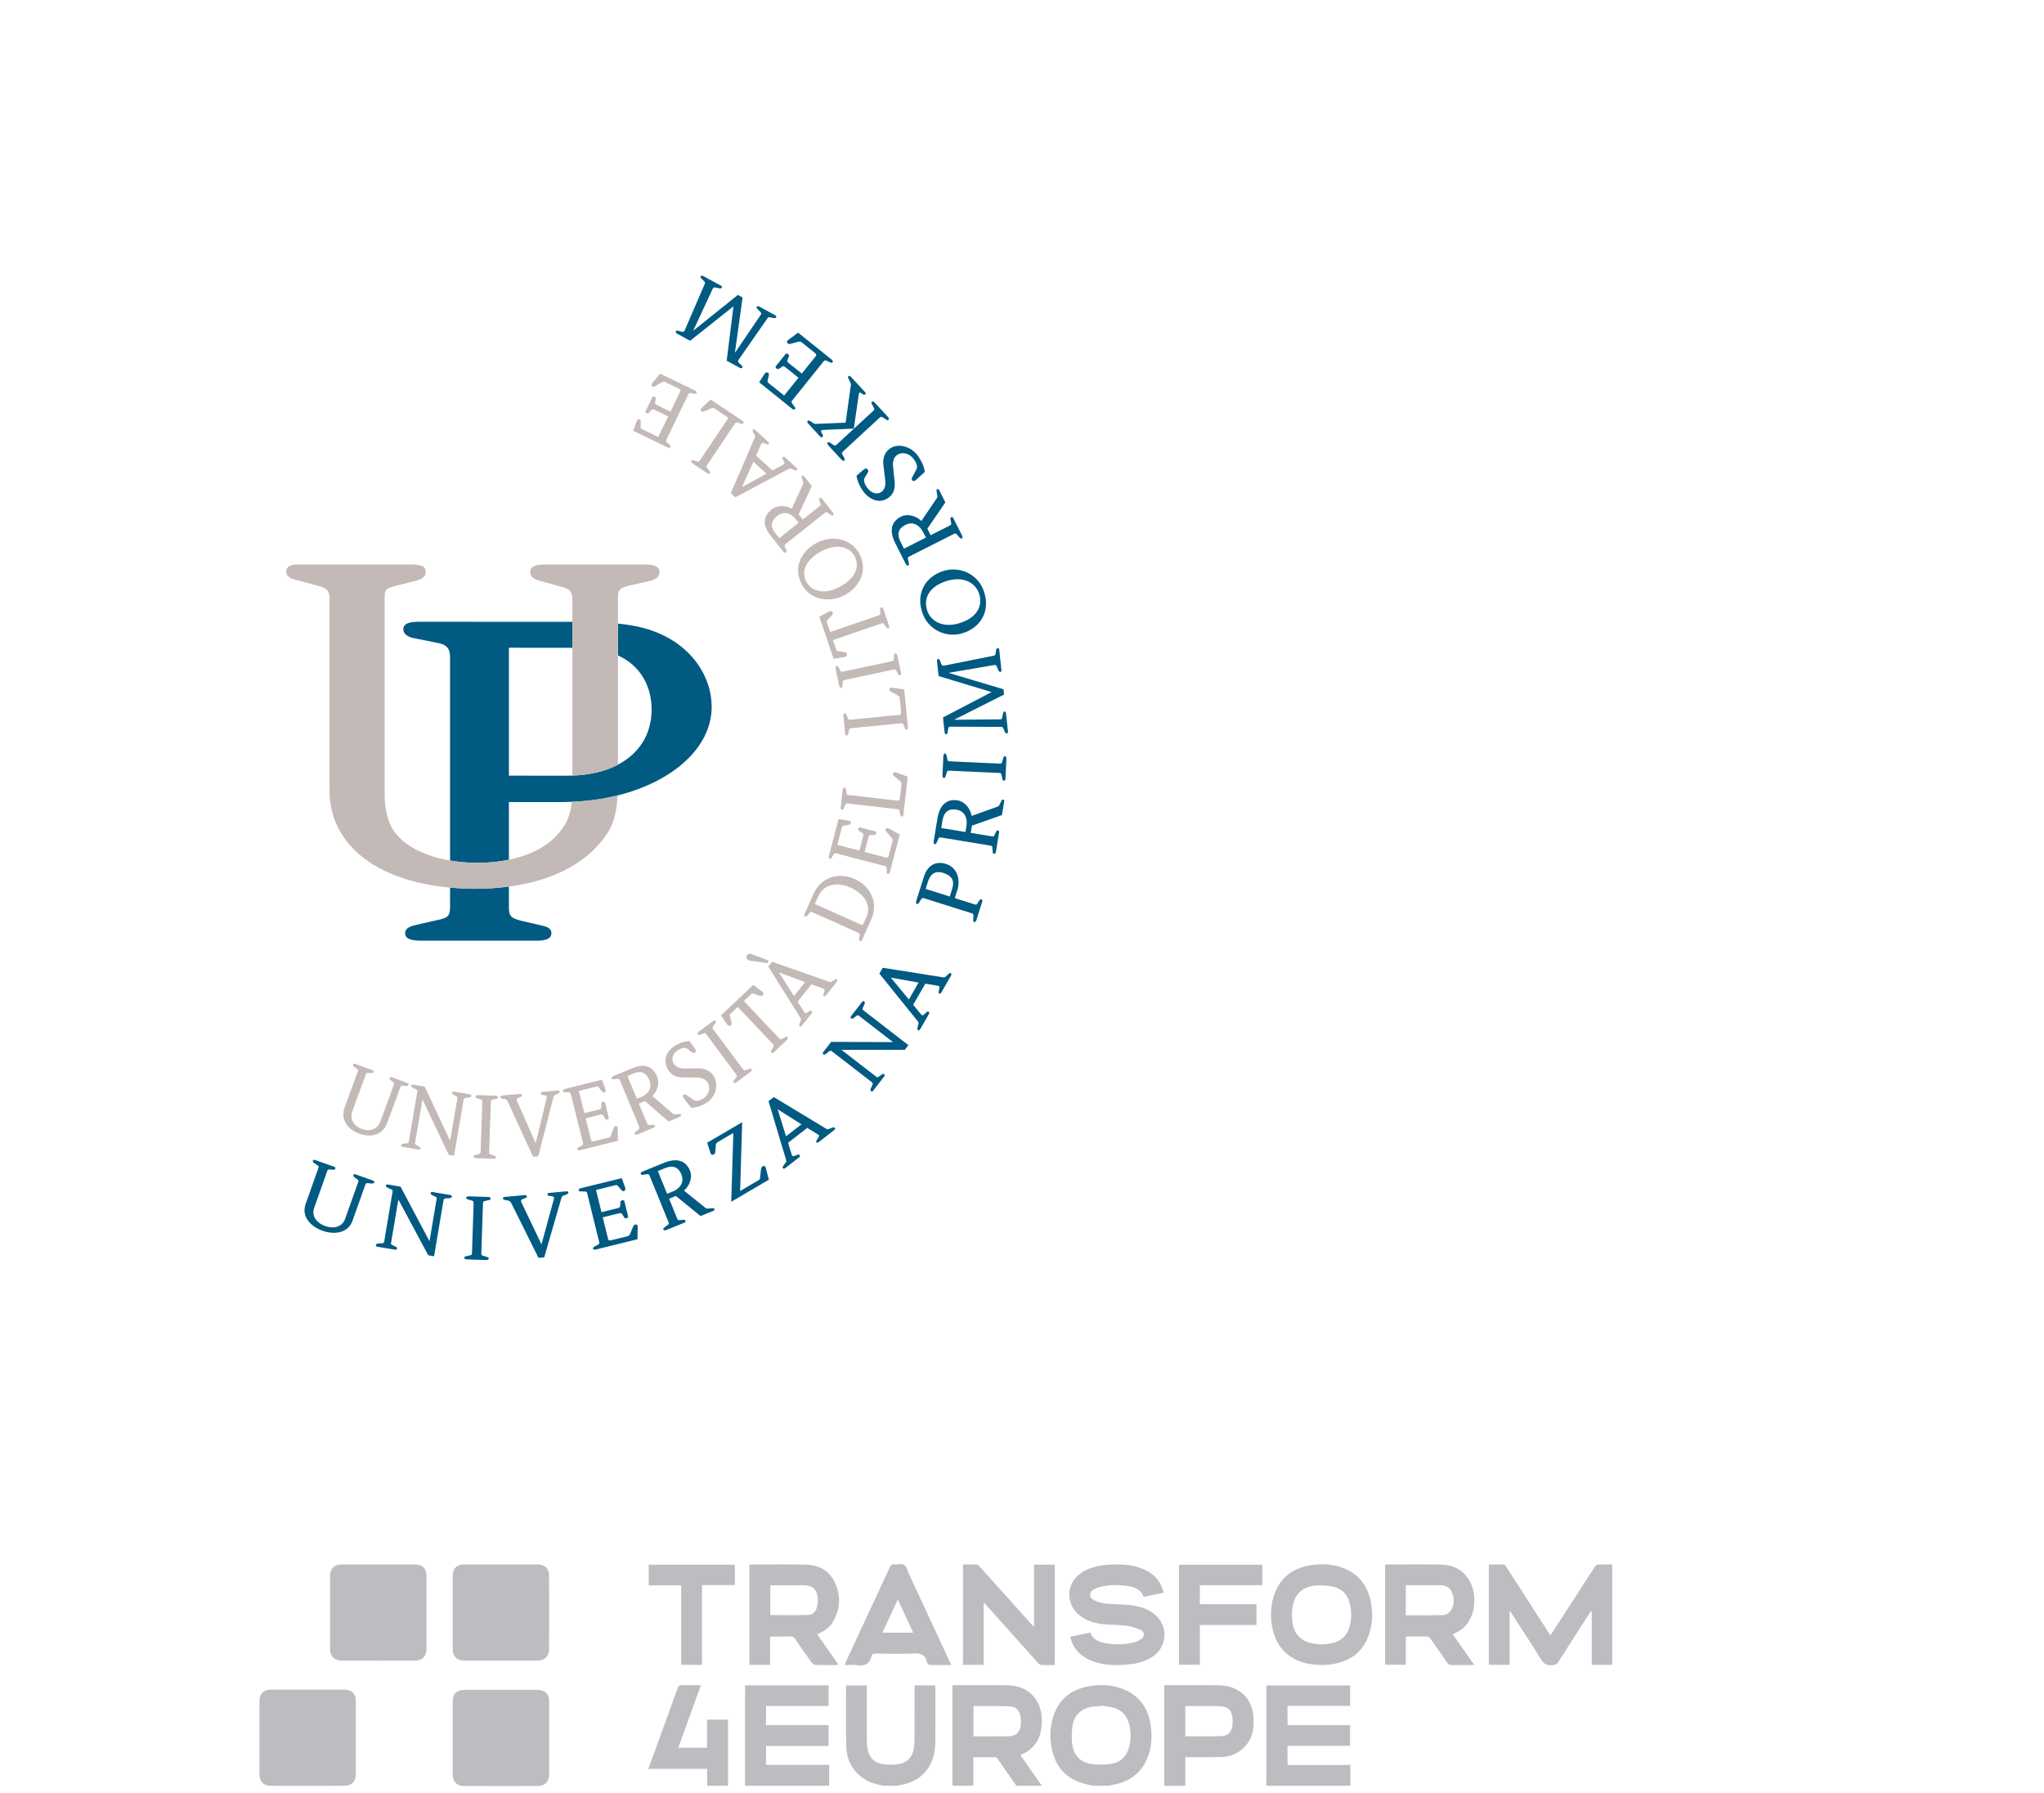 <?xml version="1.0" encoding="UTF-8" standalone="no"?>
<!DOCTYPE svg PUBLIC "-//W3C//DTD SVG 1.1//EN" "http://www.w3.org/Graphics/SVG/1.1/DTD/svg11.dtd">
<svg width="100%" height="100%" viewBox="0 0 513 450" version="1.1" xmlns="http://www.w3.org/2000/svg" xmlns:xlink="http://www.w3.org/1999/xlink" xml:space="preserve" xmlns:serif="http://www.serif.com/" style="fill-rule:evenodd;clip-rule:evenodd;stroke-linejoin:round;stroke-miterlimit:2;">
    <g transform="matrix(4.167,0,0,4.167,-462.463,-747.954)">
        <g>
            <g>
                <g transform="matrix(1,0,0,1,187.247,281.008)">
                    <path d="M0,6.043C0.004,5.965 0.011,5.887 0.011,5.809L0.011,0L5.053,0L5.053,1.232L1.283,1.232L1.283,2.391L5.05,2.391L5.05,3.64L1.282,3.64L1.282,4.79L5.069,4.79L5.069,6.043L0,6.043Z" style="fill:rgb(187,189,192);fill-rule:nonzero;"/>
                </g>
                <g transform="matrix(1,0,0,1,155.853,281.006)">
                    <path d="M0,6.045L0.004,0.244L0.004,0L5.035,0L5.035,1.238L1.267,1.238L1.267,2.391L5.034,2.391L5.034,3.646L1.268,3.646L1.268,4.787L5.069,4.787L5.069,6.045L0,6.045Z" style="fill:rgb(187,189,192);fill-rule:nonzero;"/>
                </g>
                <g transform="matrix(1,0,0,1,169.615,283.967)">
                    <path d="M0,0.107C0.72,0.107 1.42,0.116 2.119,0.104C2.534,0.097 2.793,-0.134 2.846,-0.546C2.871,-0.742 2.859,-0.951 2.821,-1.146C2.755,-1.491 2.536,-1.678 2.183,-1.699C1.851,-1.719 1.517,-1.714 1.184,-1.717C0.793,-1.719 0.402,-1.717 0,-1.717L0,0.107ZM-1.267,3.084L-1.267,-2.963C-1.187,-2.967 -1.123,-2.973 -1.059,-2.973C-0.057,-2.973 0.944,-2.977 1.946,-2.972C2.598,-2.969 3.19,-2.799 3.631,-2.283C4.012,-1.838 4.131,-1.306 4.118,-0.734C4.099,0.04 3.829,0.677 3.134,1.085C3.083,1.114 3.029,1.137 2.976,1.162C2.93,1.183 2.884,1.202 2.822,1.229C3.259,1.855 3.687,2.47 4.116,3.084L2.584,3.084C2.204,2.54 1.825,1.995 1.444,1.452C1.417,1.414 1.367,1.369 1.328,1.368C0.886,1.362 0.445,1.364 -0.01,1.364L-0.01,3.084L-1.267,3.084Z" style="fill:rgb(187,189,192);fill-rule:nonzero;"/>
                </g>
                <g transform="matrix(1,0,0,1,177.321,285.74)">
                    <path d="M0,-3.514C-0.001,-3.507 -0.003,-3.501 -0.004,-3.494C-0.135,-3.487 -0.266,-3.484 -0.396,-3.472C-1.089,-3.413 -1.597,-3.035 -1.722,-2.396C-1.797,-2.013 -1.809,-1.602 -1.763,-1.214C-1.684,-0.562 -1.3,-0.114 -0.635,-0.008C-0.249,0.053 0.161,0.053 0.55,-0.001C1.101,-0.078 1.489,-0.408 1.65,-0.959C1.8,-1.472 1.797,-1.988 1.641,-2.5C1.498,-2.967 1.179,-3.267 0.711,-3.393C0.48,-3.455 0.237,-3.475 0,-3.514M-0.487,1.311C-0.657,1.274 -0.829,1.241 -0.998,1.198C-2.121,0.908 -2.771,0.175 -2.995,-0.945C-3.113,-1.536 -3.1,-2.13 -2.944,-2.711C-2.663,-3.757 -1.982,-4.411 -0.924,-4.646C-0.115,-4.825 0.69,-4.8 1.456,-4.448C2.353,-4.036 2.819,-3.3 2.962,-2.351C3.064,-1.678 3.034,-1.008 2.772,-0.368C2.373,0.603 1.617,1.111 0.599,1.27C0.551,1.278 0.504,1.297 0.456,1.311L-0.487,1.311Z" style="fill:rgb(187,189,192);fill-rule:nonzero;"/>
                </g>
                <g transform="matrix(1,0,0,1,182.374,283.976)">
                    <path d="M0,0.093C0.74,0.093 1.465,0.109 2.188,0.086C2.534,0.075 2.761,-0.14 2.82,-0.458C2.855,-0.647 2.862,-0.849 2.838,-1.039C2.781,-1.494 2.563,-1.697 2.101,-1.713C1.553,-1.733 1.003,-1.723 0.454,-1.726L0,-1.726L0,0.093ZM-1.257,3.076C-1.261,3.017 -1.267,2.959 -1.267,2.9C-1.268,1.012 -1.267,-0.876 -1.267,-2.764L-1.267,-2.982L-1.038,-2.982C-0.055,-2.982 0.927,-2.983 1.909,-2.981C2.347,-2.98 2.77,-2.911 3.153,-2.686C3.771,-2.323 4.05,-1.753 4.105,-1.066C4.167,-0.28 3.999,0.432 3.334,0.942C2.987,1.209 2.581,1.337 2.147,1.346C1.505,1.36 0.864,1.353 0.222,1.355L0,1.355L0,3.076L-1.257,3.076Z" style="fill:rgb(187,189,192);fill-rule:nonzero;"/>
                </g>
                <g transform="matrix(1,0,0,1,164.183,281.006)">
                    <path d="M0,6.045C-0.182,6 -0.366,5.963 -0.545,5.909C-1.51,5.619 -2.199,4.768 -2.228,3.732C-2.262,2.505 -2.239,1.277 -2.24,0.05C-2.24,0.037 -2.233,0.025 -2.225,0.002L-0.989,0.002L-0.989,0.386C-0.989,1.379 -0.99,2.371 -0.988,3.364C-0.987,3.507 -0.982,3.652 -0.955,3.792C-0.84,4.38 -0.55,4.676 0.044,4.753C0.338,4.792 0.647,4.787 0.938,4.739C1.462,4.653 1.785,4.278 1.847,3.748C1.868,3.561 1.88,3.371 1.88,3.182C1.884,2.196 1.882,1.21 1.882,0.224L1.882,0L3.122,0C3.127,0.054 3.136,0.104 3.136,0.153C3.137,1.23 3.142,2.308 3.134,3.385C3.13,4.002 3.004,4.589 2.619,5.096C2.218,5.625 1.666,5.891 1.026,6.003C0.984,6.011 0.945,6.031 0.904,6.045L0,6.045Z" style="fill:rgb(187,189,192);fill-rule:nonzero;"/>
                </g>
                <g transform="matrix(1,0,0,1,153.574,280.987)">
                    <path d="M0,6.064L0,5.047L-3.544,5.047C-3.378,4.594 -3.223,4.168 -3.068,3.741C-2.635,2.554 -2.201,1.367 -1.775,0.178C-1.727,0.044 -1.663,0 -1.523,0.003C-1.152,0.013 -0.781,0.007 -0.378,0.007C-0.837,1.277 -1.286,2.516 -1.741,3.775L-0.009,3.775L-0.009,2.08L1.257,2.08L1.257,6.064L0,6.064Z" style="fill:rgb(187,189,192);fill-rule:nonzero;"/>
                </g>
                <g transform="matrix(1,0,0,1,133.775,279.516)">
                    <path d="M0,-5.793C0.739,-5.793 1.479,-5.794 2.218,-5.793C2.636,-5.792 2.894,-5.545 2.895,-5.126C2.899,-3.644 2.898,-2.162 2.895,-0.68C2.894,-0.274 2.645,-0.009 2.237,-0.007C0.739,0.001 -0.76,0.001 -2.258,-0.006C-2.669,-0.009 -2.909,-0.274 -2.91,-0.681C-2.911,-2.163 -2.911,-3.645 -2.91,-5.126C-2.909,-5.546 -2.659,-5.792 -2.238,-5.793C-1.492,-5.794 -0.746,-5.793 0,-5.793" style="fill:rgb(187,189,192);fill-rule:nonzero;"/>
                </g>
                <g transform="matrix(1,0,0,1,141.162,287.069)">
                    <path d="M0,-5.793C0.739,-5.793 1.479,-5.794 2.218,-5.793C2.636,-5.792 2.894,-5.545 2.895,-5.126C2.899,-3.644 2.898,-2.162 2.895,-0.68C2.894,-0.274 2.645,-0.009 2.237,-0.007C0.739,0.001 -0.76,0.001 -2.258,-0.007C-2.669,-0.009 -2.909,-0.274 -2.91,-0.681C-2.911,-2.163 -2.911,-3.645 -2.91,-5.126C-2.909,-5.546 -2.659,-5.792 -2.238,-5.793C-1.492,-5.794 -0.746,-5.793 0,-5.793" style="fill:rgb(187,189,192);fill-rule:nonzero;"/>
                </g>
                <g transform="matrix(1,0,0,1,129.52,287.057)">
                    <path d="M0,-5.793C0.739,-5.793 1.479,-5.794 2.218,-5.793C2.636,-5.792 2.894,-5.545 2.895,-5.126C2.899,-3.644 2.898,-2.162 2.895,-0.68C2.894,-0.274 2.645,-0.009 2.237,-0.007C0.739,0.001 -0.76,0.001 -2.258,-0.006C-2.669,-0.009 -2.909,-0.274 -2.91,-0.681C-2.911,-2.163 -2.911,-3.645 -2.91,-5.126C-2.909,-5.546 -2.659,-5.792 -2.238,-5.793C-1.492,-5.794 -0.746,-5.793 0,-5.793" style="fill:rgb(187,189,192);fill-rule:nonzero;"/>
                </g>
                <g transform="matrix(1,0,0,1,141.157,279.515)">
                    <path d="M0,-5.792C0.74,-5.792 1.48,-5.793 2.22,-5.792C2.63,-5.791 2.892,-5.553 2.894,-5.142C2.901,-3.652 2.901,-2.162 2.894,-0.673C2.892,-0.256 2.631,-0.005 2.21,-0.004C0.73,0 -0.75,0.001 -2.23,-0.004C-2.664,-0.006 -2.906,-0.262 -2.906,-0.693C-2.907,-2.169 -2.907,-3.646 -2.906,-5.122C-2.906,-5.549 -2.664,-5.791 -2.24,-5.792C-1.493,-5.793 -0.747,-5.792 0,-5.792" style="fill:rgb(187,189,192);fill-rule:nonzero;"/>
                </g>
                <g transform="matrix(1,0,0,1,204.367,275.552)">
                    <path d="M0,2.441C0.533,1.617 1.05,0.817 1.567,0.017C1.945,-0.569 2.322,-1.157 2.706,-1.74C2.735,-1.784 2.807,-1.823 2.86,-1.825C3.141,-1.833 3.422,-1.829 3.718,-1.829L3.718,4.215L2.483,4.215L2.483,1.006C2.468,0.999 2.453,0.993 2.439,0.987C2.391,1.057 2.342,1.126 2.296,1.198C1.685,2.147 1.071,3.095 0.467,4.048C0.378,4.189 0.276,4.218 0.12,4.236C-0.222,4.274 -0.414,4.146 -0.593,3.851C-1.131,2.964 -1.708,2.1 -2.27,1.228C-2.322,1.148 -2.376,1.069 -2.459,0.944L-2.459,4.212L-3.711,4.212L-3.711,-1.827C-3.407,-1.827 -3.102,-1.833 -2.797,-1.821C-2.752,-1.82 -2.701,-1.745 -2.668,-1.694C-1.822,-0.383 -0.978,0.929 -0.134,2.24C-0.095,2.3 -0.055,2.359 0,2.441" style="fill:rgb(187,189,192);fill-rule:nonzero;"/>
                </g>
                <g transform="matrix(1,0,0,1,157.377,276.726)">
                    <path d="M0,0.044C0.775,0.044 1.538,0.06 2.301,0.036C2.568,0.027 2.75,-0.173 2.811,-0.44C2.848,-0.603 2.875,-0.777 2.861,-0.942C2.813,-1.525 2.56,-1.749 1.974,-1.752C1.372,-1.754 0.769,-1.753 0.167,-1.752C0.111,-1.752 0.055,-1.744 0,-1.739L0,0.044ZM-1.259,3.041L-1.259,-2.992C-1.21,-2.996 -1.172,-3.002 -1.134,-3.002C-0.054,-3.002 1.027,-3.018 2.107,-2.995C2.85,-2.98 3.489,-2.693 3.84,-2.006C4.264,-1.178 4.243,-0.333 3.757,0.475C3.548,0.823 3.219,1.036 2.82,1.196C3.25,1.808 3.671,2.408 4.108,3.032C4.038,3.042 3.992,3.053 3.945,3.054C3.546,3.055 3.146,3.062 2.747,3.048C2.662,3.045 2.55,2.983 2.499,2.912C2.154,2.437 1.818,1.955 1.486,1.47C1.42,1.373 1.35,1.333 1.231,1.335C0.826,1.342 0.422,1.337 -0.008,1.337L-0.008,3.041L-1.259,3.041Z" style="fill:rgb(187,189,192);fill-rule:nonzero;"/>
                </g>
                <g transform="matrix(1,0,0,1,195.656,276.716)">
                    <path d="M0,0.064C0.765,0.064 1.51,0.077 2.254,0.053C2.402,0.048 2.596,-0.061 2.682,-0.183C2.94,-0.546 2.934,-0.96 2.758,-1.357C2.609,-1.694 2.29,-1.742 1.964,-1.743C1.427,-1.745 0.89,-1.743 0.353,-1.743L0,-1.743L0,0.064ZM2.825,1.213C3.254,1.824 3.674,2.421 4.118,3.053C4.023,3.058 3.963,3.063 3.902,3.063C3.529,3.064 3.156,3.056 2.783,3.067C2.64,3.071 2.557,3.02 2.48,2.907C2.151,2.428 1.813,1.955 1.485,1.476C1.418,1.378 1.346,1.342 1.228,1.344C0.824,1.351 0.42,1.346 -0.001,1.346L-0.001,3.044L-1.25,3.044L-1.25,-2.979C-1.206,-2.983 -1.156,-2.993 -1.106,-2.993C-0.039,-2.993 1.028,-3.007 2.095,-2.987C2.815,-2.974 3.421,-2.699 3.81,-2.061C4.333,-1.205 4.275,0.421 3.157,1.044C3.055,1.101 2.949,1.15 2.825,1.213" style="fill:rgb(187,189,192);fill-rule:nonzero;"/>
                </g>
                <g transform="matrix(1,0,0,1,181.071,278.08)">
                    <path d="M0,-2.66C-0.407,-2.573 -0.801,-2.489 -1.206,-2.403C-1.428,-2.974 -1.941,-3.041 -2.443,-3.092C-2.926,-3.14 -3.411,-3.117 -3.884,-2.986C-3.996,-2.955 -4.108,-2.912 -4.209,-2.855C-4.505,-2.688 -4.512,-2.361 -4.206,-2.212C-3.993,-2.109 -3.753,-2.036 -3.518,-2.009C-3.064,-1.958 -2.603,-1.964 -2.148,-1.921C-1.536,-1.863 -0.943,-1.728 -0.474,-1.292C0.319,-0.555 0.194,0.662 -0.727,1.235C-1.135,1.489 -1.589,1.606 -2.061,1.656C-2.801,1.734 -3.539,1.734 -4.251,1.479C-4.9,1.246 -5.379,0.832 -5.589,0.154C-5.603,0.111 -5.607,0.065 -5.619,-0.002C-5.221,-0.088 -4.828,-0.172 -4.425,-0.259C-4.259,0.179 -3.892,0.322 -3.487,0.388C-2.893,0.485 -2.301,0.473 -1.718,0.312C-1.6,0.28 -1.484,0.226 -1.381,0.16C-1.143,0.007 -1.126,-0.288 -1.378,-0.409C-1.648,-0.538 -1.951,-0.628 -2.249,-0.667C-2.701,-0.726 -3.162,-0.713 -3.617,-0.757C-4.09,-0.802 -4.542,-0.933 -4.942,-1.199C-5.977,-1.886 -5.923,-3.316 -4.841,-3.931C-4.394,-4.185 -3.906,-4.296 -3.401,-4.335C-2.626,-4.394 -1.857,-4.376 -1.134,-4.036C-0.546,-3.76 -0.156,-3.318 0,-2.66" style="fill:rgb(187,189,192);fill-rule:nonzero;"/>
                </g>
                <g transform="matrix(1,0,0,1,170.231,277.51)">
                    <path d="M0,-1.509L0,2.254L-1.25,2.254L-1.25,-3.786C-0.965,-3.786 -0.685,-3.792 -0.406,-3.781C-0.354,-3.779 -0.296,-3.718 -0.255,-3.672C0.72,-2.589 1.693,-1.504 2.667,-0.42C2.776,-0.298 2.885,-0.178 3.03,-0.019L3.03,-3.775L4.281,-3.775L4.281,2.268C3.995,2.268 3.714,2.283 3.436,2.259C3.353,2.252 3.272,2.143 3.204,2.068C2.17,0.916 1.137,-0.239 0.105,-1.393C0.083,-1.417 0.061,-1.441 0,-1.509" style="fill:rgb(187,189,192);fill-rule:nonzero;"/>
                </g>
                <g transform="matrix(1,0,0,1,188.784,276.711)">
                    <path d="M0,0.034C0.005,0.035 0.009,0.035 0.014,0.036C0.02,0.16 0.024,0.284 0.033,0.407C0.086,1.096 0.483,1.584 1.134,1.741C1.572,1.847 2.017,1.847 2.455,1.742C3.012,1.609 3.367,1.261 3.501,0.699C3.607,0.253 3.608,-0.193 3.497,-0.637C3.361,-1.179 3.024,-1.539 2.476,-1.652C2.166,-1.717 1.839,-1.742 1.523,-1.726C0.74,-1.686 0.244,-1.289 0.084,-0.604C0.036,-0.396 0.027,-0.179 0,0.034M1.889,3.073C1.257,3.055 0.724,2.988 0.227,2.734C-0.41,2.408 -0.845,1.906 -1.061,1.229C-1.306,0.464 -1.318,-0.317 -1.081,-1.083C-0.745,-2.174 0.036,-2.767 1.144,-2.943C1.751,-3.039 2.359,-3.018 2.949,-2.828C3.865,-2.532 4.452,-1.908 4.704,-0.985C4.893,-0.292 4.895,0.414 4.693,1.103C4.375,2.184 3.628,2.805 2.525,3.003C2.288,3.046 2.045,3.057 1.889,3.073" style="fill:rgb(187,189,192);fill-rule:nonzero;"/>
                </g>
                <g transform="matrix(1,0,0,1,164.128,275.688)">
                    <path d="M0,2.14L1.854,2.14C1.544,1.471 1.245,0.824 0.931,0.146C0.615,0.824 0.311,1.474 0,2.14M4.149,4.092C3.692,4.092 3.274,4.094 2.856,4.089C2.814,4.088 2.766,4.049 2.735,4.015C2.705,3.983 2.684,3.937 2.675,3.894C2.58,3.45 2.291,3.376 1.876,3.395C1.118,3.43 0.358,3.408 -0.401,3.402C-0.527,3.401 -0.62,3.42 -0.651,3.555C-0.76,4.025 -1.059,4.171 -1.521,4.099C-1.757,4.062 -2.003,4.092 -2.282,4.092C-2.195,3.897 -2.122,3.728 -2.044,3.562C-1.208,1.766 -0.371,-0.029 0.461,-1.826C0.511,-1.933 0.566,-1.972 0.68,-1.966C0.895,-1.956 1.158,-2.031 1.314,-1.933C1.468,-1.836 1.518,-1.571 1.609,-1.377C2.403,0.33 3.196,2.037 3.99,3.744C4.038,3.849 4.086,3.955 4.149,4.092" style="fill:rgb(187,189,192);fill-rule:nonzero;"/>
                </g>
                <g transform="matrix(1,0,0,1,187.01,279.762)">
                    <path d="M0,-6.024L0,-4.791L-3.762,-4.791L-3.762,-3.648L-0.35,-3.648L-0.35,-2.394L-3.763,-2.394L-3.763,0L-5.015,0L-5.015,-6.024L0,-6.024Z" style="fill:rgb(187,189,192);fill-rule:nonzero;"/>
                </g>
                <g transform="matrix(1,0,0,1,155.243,279.768)">
                    <path d="M0,-6.033L0,-4.803L-1.979,-4.803L-1.979,0L-3.232,0L-3.232,-4.787L-5.188,-4.787L-5.188,-6.033L0,-6.033Z" style="fill:rgb(187,189,192);fill-rule:nonzero;"/>
                </g>
            </g>
            <g transform="matrix(0.636,0,0,0.636,-34.634,120.873)">
                <g transform="matrix(1,0,0,1,310.66,142.125)">
                    <path d="M0,45.505L0.169,45.122C0.227,44.992 0.183,44.911 0.123,44.865C0.071,44.823 -0.008,44.857 -0.07,44.937L-1.109,46.281C-1.177,46.369 -1.159,46.441 -1.106,46.482C-1.026,46.544 -0.959,46.526 -0.853,46.444L-0.559,46.228C-0.494,46.185 -0.438,46.181 -0.365,46.238L2.849,48.723L2.837,48.737L-2.991,48.713L-3.73,49.67C-3.792,49.75 -3.804,49.834 -3.751,49.875C-3.691,49.922 -3.603,49.944 -3.491,49.855L-3.163,49.595C-3.104,49.547 -3.012,49.537 -2.939,49.594L0.873,52.541C0.946,52.597 0.96,52.689 0.927,52.758L0.759,53.141C0.701,53.271 0.744,53.352 0.804,53.397C0.857,53.439 0.935,53.406 0.998,53.326L2.037,51.982C2.105,51.894 2.086,51.821 2.033,51.781C1.954,51.719 1.886,51.737 1.781,51.819L1.486,52.035C1.421,52.078 1.366,52.082 1.293,52.025L-1.995,49.484L-1.983,49.469L3.98,49.469L4.324,49.024L0.055,45.722C-0.018,45.666 -0.032,45.574 0,45.505M-7.264,57.656L-8.053,55.123L-8.039,55.111L-5.807,56.522L-7.264,57.656ZM-2.926,56.855L-3.251,56.98C-3.312,57.006 -3.384,56.988 -3.453,56.945L-8.422,53.943L-8.925,54.333L-7.303,59.74C-7.228,59.958 -7.234,60.069 -7.266,60.104L-7.488,60.405C-7.596,60.552 -7.601,60.62 -7.56,60.674C-7.513,60.733 -7.433,60.745 -7.339,60.672L-6.034,59.657C-5.939,59.583 -5.925,59.497 -5.976,59.431C-6.018,59.378 -6.085,59.366 -6.227,59.424L-6.537,59.537C-6.591,59.558 -6.649,59.528 -6.675,59.495C-6.7,59.462 -6.73,59.379 -6.747,59.328L-7.075,58.275L-5.253,56.857L-4.262,57.469C-4.211,57.504 -4.166,57.532 -4.15,57.553C-4.119,57.592 -4.113,57.63 -4.156,57.695L-4.297,57.921C-4.41,58.106 -4.438,58.159 -4.397,58.212C-4.351,58.272 -4.264,58.279 -4.169,58.205L-2.705,57.065C-2.632,57.008 -2.592,56.924 -2.648,56.851C-2.7,56.785 -2.784,56.797 -2.926,56.855M-9.223,60.544C-9.283,60.442 -9.376,60.448 -9.487,60.513C-9.599,60.579 -9.625,60.662 -9.644,60.848L-9.722,61.575C-9.729,61.637 -9.734,61.737 -9.821,61.788L-11.614,62.838L-11.418,56.323L-14.732,58.264L-14.449,59.149C-14.431,59.216 -14.401,59.286 -14.367,59.344C-14.316,59.431 -14.211,59.428 -14.083,59.353C-14.012,59.311 -13.976,59.261 -13.971,59.18L-13.909,58.463C-13.899,58.37 -13.85,58.273 -13.762,58.221L-12.256,57.339L-12.453,63.855L-8.892,61.769L-9.127,60.856C-9.144,60.789 -9.173,60.63 -9.223,60.544M-17.998,62.887L-18.528,63.102L-19.406,60.949L-18.756,60.684C-17.926,60.347 -17.44,60.611 -17.174,61.264C-16.86,62.034 -17.34,62.618 -17.998,62.887M-14.351,64.473L-14.688,64.502C-14.766,64.506 -14.821,64.493 -14.881,64.444L-16.926,62.803C-16.373,62.324 -16.112,61.52 -16.356,60.922C-16.761,59.927 -17.621,59.678 -18.843,60.176L-20.844,60.992C-20.972,61.044 -21.068,61.128 -21.023,61.237C-20.994,61.307 -20.913,61.31 -20.79,61.296L-20.393,61.243C-20.318,61.231 -20.239,61.253 -20.182,61.393L-18.396,65.777C-18.339,65.917 -18.38,65.988 -18.442,66.031L-18.763,66.271C-18.861,66.347 -18.917,66.406 -18.888,66.476C-18.845,66.585 -18.718,66.579 -18.589,66.526L-16.887,65.833C-16.785,65.791 -16.764,65.719 -16.789,65.657C-16.827,65.564 -16.895,65.546 -17.028,65.563L-17.39,65.603C-17.468,65.607 -17.518,65.582 -17.575,65.443L-18.338,63.569L-17.697,63.308L-15.357,65.209L-14.151,64.718C-14.074,64.687 -14.01,64.624 -14.042,64.547C-14.077,64.461 -14.132,64.448 -14.351,64.473M-14.308,16.984C-14.308,14.23 -16.03,11.646 -18.731,10.291C-19.976,9.662 -21.288,9.293 -23.184,9.102L-23.184,12.115C-21.171,13.021 -19.995,14.902 -19.995,17.237C-19.995,19.576 -21.167,21.402 -23.184,22.465C-24.356,23.084 -25.815,23.441 -27.497,23.493C-27.64,23.498 -27.778,23.507 -27.924,23.507L-33.51,23.501L-33.51,11.387L-27.81,11.393C-27.698,11.393 -27.605,11.401 -27.497,11.401L-27.497,8.935L-42.013,8.929C-43.048,8.929 -43.508,9.141 -43.508,9.65C-43.508,10.031 -43.162,10.327 -42.645,10.455L-40.117,10.963C-39.37,11.132 -39.083,11.513 -39.083,12.234L-39.083,31.54C-38.254,31.682 -37.369,31.759 -36.441,31.759C-35.396,31.759 -34.419,31.653 -33.51,31.465L-33.51,26.001L-28.441,26.006C-28.139,26.006 -27.844,25.99 -27.548,25.978C-26.024,25.92 -24.569,25.713 -23.219,25.377C-17.976,24.068 -14.308,20.84 -14.308,16.984M13.57,17.614C13.56,17.522 13.498,17.418 13.415,17.426C13.332,17.435 13.305,17.503 13.272,17.664L13.205,17.987C13.176,18.111 13.147,18.16 13.088,18.166C13.005,18.175 12.878,18.17 12.769,18.173L8.687,18.209L8.685,18.191L13.38,15.824L13.325,15.319L8.164,13.78L8.162,13.762L12.183,13.073C12.282,13.053 12.381,13.033 12.456,13.025C12.573,13.012 12.644,13.051 12.69,13.158L12.825,13.478C12.893,13.638 12.949,13.687 13.041,13.678C13.099,13.671 13.145,13.629 13.133,13.519L12.928,11.591C12.915,11.472 12.858,11.413 12.766,11.422C12.7,11.43 12.648,11.5 12.628,11.633L12.566,11.992C12.549,12.077 12.511,12.119 12.438,12.136L7.982,13.029C7.875,13.05 7.76,13.08 7.644,13.093C7.527,13.105 7.455,12.992 7.407,12.858L7.335,12.652C7.273,12.464 7.22,12.441 7.137,12.451C7.077,12.457 7.019,12.538 7.036,12.702L7.182,14.07L12.198,15.588L7.6,17.991L7.746,19.358C7.764,19.524 7.838,19.59 7.896,19.584C7.988,19.574 8.025,19.524 8.049,19.345L8.076,19.128C8.096,18.996 8.126,18.882 8.259,18.867C8.376,18.855 8.495,18.87 8.605,18.867L13.157,18.884C13.225,18.886 13.272,18.936 13.317,19.043L13.45,19.335C13.516,19.477 13.563,19.518 13.629,19.511C13.721,19.501 13.765,19.432 13.752,19.312L13.57,17.614ZM-28.063,62.867L-29.691,63.015C-29.81,63.026 -29.869,63.09 -29.864,63.149C-29.856,63.241 -29.805,63.287 -29.73,63.297L-29.46,63.323C-29.3,63.342 -29.237,63.421 -29.232,63.471C-29.228,63.521 -29.242,63.565 -29.256,63.616L-30.418,67.869L-30.436,67.87L-32.304,63.953C-32.327,63.904 -32.36,63.848 -32.365,63.79C-32.371,63.723 -32.349,63.653 -32.107,63.564L-31.919,63.496C-31.846,63.473 -31.805,63.418 -31.814,63.327C-31.819,63.268 -31.889,63.216 -32.008,63.226L-33.911,63.399C-34.003,63.408 -34.082,63.457 -34.074,63.549C-34.067,63.633 -33.989,63.668 -33.838,63.696L-33.612,63.734C-33.424,63.768 -33.362,63.83 -33.25,64.055L-30.707,69.168L-30.164,69.118L-28.528,63.466C-28.507,63.388 -28.467,63.325 -28.404,63.302L-28.082,63.172C-27.939,63.117 -27.869,63.069 -27.876,62.985C-27.885,62.893 -27.972,62.859 -28.063,62.867M4.366,44.699L2.678,42.651L2.688,42.635L5.288,43.099L4.366,44.699ZM8.335,42.212C8.263,42.17 8.19,42.213 8.079,42.32L7.826,42.558C7.78,42.605 7.706,42.615 7.626,42.602L1.89,41.697L1.572,42.249L5.116,46.643C5.268,46.817 5.303,46.922 5.288,46.967L5.195,47.329C5.152,47.506 5.172,47.571 5.231,47.604C5.296,47.643 5.374,47.623 5.434,47.519L6.259,46.088C6.319,45.983 6.3,45.898 6.227,45.856C6.17,45.823 6.103,45.837 5.992,45.944L5.748,46.166C5.707,46.206 5.642,46.201 5.605,46.18C5.569,46.159 5.51,46.092 5.476,46.051L4.775,45.2L5.926,43.2L7.075,43.393C7.134,43.406 7.187,43.415 7.21,43.428C7.253,43.453 7.273,43.485 7.258,43.562L7.214,43.824C7.177,44.038 7.172,44.099 7.23,44.132C7.295,44.169 7.379,44.143 7.439,44.039L8.365,42.43C8.411,42.35 8.415,42.258 8.335,42.212M13.456,21.662C13.38,21.659 13.343,21.731 13.304,21.849L13.186,22.232C13.165,22.306 13.112,22.368 12.962,22.361L8.232,22.145C8.081,22.138 8.034,22.071 8.021,21.997L7.938,21.605C7.91,21.483 7.879,21.408 7.804,21.405C7.686,21.4 7.64,21.518 7.633,21.656L7.551,23.464C7.544,23.602 7.581,23.724 7.698,23.729C7.774,23.733 7.811,23.66 7.849,23.542L7.967,23.159C7.988,23.086 8.042,23.024 8.192,23.031L12.921,23.246C13.072,23.253 13.12,23.32 13.133,23.394L13.216,23.786C13.244,23.908 13.274,23.983 13.349,23.986C13.467,23.992 13.514,23.874 13.521,23.736L13.602,21.928C13.609,21.789 13.573,21.668 13.456,21.662M8.471,34.209L8.237,34.948L5.956,34.228L6.167,33.559C6.431,32.723 6.943,32.497 7.623,32.711C8.456,32.974 8.707,33.46 8.471,34.209M11.249,35.222C11.153,35.191 11.097,35.231 11.026,35.345L10.824,35.649C10.777,35.712 10.726,35.734 10.639,35.706L8.717,35.1L8.956,34.343C9.265,33.365 8.978,32.21 7.882,31.864C6.865,31.543 6.117,32.043 5.798,33.055L5.069,35.362C5.028,35.495 5.032,35.622 5.145,35.657C5.217,35.68 5.271,35.619 5.339,35.515L5.551,35.175C5.59,35.11 5.658,35.063 5.802,35.109L10.315,36.534C10.46,36.58 10.488,36.657 10.483,36.732L10.461,37.132C10.457,37.256 10.467,37.337 10.539,37.36C10.652,37.395 10.727,37.293 10.769,37.161L11.322,35.409C11.356,35.303 11.313,35.242 11.249,35.222M9.821,28.275L9.728,28.839L7.435,28.462L7.548,27.77C7.694,26.886 8.173,26.609 8.869,26.723C9.688,26.858 9.937,27.573 9.821,28.275M13.305,25.769C13.214,25.754 13.173,25.794 13.08,25.994L12.928,26.296C12.892,26.365 12.851,26.406 12.778,26.431L10.311,27.316C10.191,26.595 9.642,25.952 9.004,25.848C7.944,25.673 7.284,26.276 7.069,27.579L6.719,29.711C6.696,29.847 6.718,29.972 6.834,29.992C6.908,30.004 6.954,29.936 7.006,29.823L7.169,29.457C7.197,29.387 7.257,29.331 7.406,29.356L12.078,30.124C12.227,30.149 12.266,30.221 12.271,30.296L12.307,30.695C12.32,30.819 12.342,30.897 12.416,30.909C12.533,30.928 12.593,30.817 12.616,30.681L12.914,28.867C12.931,28.758 12.881,28.703 12.815,28.692C12.715,28.675 12.665,28.724 12.611,28.846L12.455,29.175C12.418,29.245 12.371,29.274 12.222,29.25L10.226,28.921L10.338,28.238L13.182,27.236L13.393,25.952C13.407,25.87 13.387,25.783 13.305,25.769M-21.537,66.005C-21.645,66.031 -21.703,66.106 -21.739,66.192L-22.043,66.925C-22.081,67.003 -22.145,67.088 -22.244,67.112L-23.875,67.514C-24.001,67.545 -24.089,67.497 -24.117,67.383L-24.623,65.329L-23.072,64.948C-22.937,64.914 -22.839,64.925 -22.773,65.039L-22.599,65.323C-22.55,65.407 -22.484,65.443 -22.386,65.418C-22.242,65.383 -22.195,65.338 -22.23,65.199L-22.563,63.846C-22.597,63.707 -22.659,63.688 -22.803,63.723C-22.901,63.747 -22.943,63.81 -22.948,63.906L-22.97,64.24C-22.976,64.371 -23.058,64.426 -23.192,64.459L-24.743,64.84L-25.26,62.737L-23.413,62.283C-23.315,62.259 -23.251,62.286 -23.199,62.342L-22.865,62.736C-22.783,62.837 -22.701,62.86 -22.63,62.842C-22.513,62.813 -22.458,62.687 -22.482,62.59C-22.498,62.525 -22.514,62.459 -22.539,62.396L-22.825,61.62L-26.69,62.57C-26.824,62.604 -26.931,62.673 -26.903,62.787C-26.885,62.86 -26.805,62.875 -26.68,62.879L-26.28,62.885C-26.204,62.883 -26.129,62.916 -26.093,63.063L-24.962,67.66C-24.926,67.807 -24.976,67.871 -25.044,67.905L-25.397,68.095C-25.505,68.157 -25.569,68.207 -25.551,68.281C-25.523,68.395 -25.397,68.407 -25.262,68.374L-21.335,67.408L-21.315,66.408C-21.313,66.296 -21.309,66.199 -21.327,66.126C-21.345,66.052 -21.457,65.985 -21.537,66.005M1.959,-5.863L2.136,-4.437C2.192,-3.972 2.049,-3.558 1.765,-3.363C1.289,-3.034 0.715,-3.334 0.39,-3.805C0.149,-4.155 0.05,-4.49 0.187,-4.72L0.444,-5.132C0.524,-5.266 0.552,-5.375 0.478,-5.482C0.411,-5.58 0.29,-5.621 0.165,-5.535C0.124,-5.506 0.062,-5.463 0.019,-5.423L-0.59,-4.902C-0.531,-4.416 -0.282,-3.892 -0.004,-3.489C0.499,-2.759 1.484,-2.159 2.396,-2.788C2.935,-3.16 3.088,-3.692 3.013,-4.391L2.861,-5.856C2.824,-6.19 2.936,-6.648 3.226,-6.848C3.786,-7.234 4.484,-6.976 4.846,-6.452C5.181,-5.965 5.196,-5.706 5.055,-5.452L4.719,-4.816C4.651,-4.691 4.595,-4.597 4.674,-4.483C4.752,-4.368 4.847,-4.366 4.971,-4.452C5.012,-4.48 5.075,-4.523 5.117,-4.564L5.87,-5.262C5.825,-5.77 5.549,-6.319 5.255,-6.745C4.589,-7.71 3.338,-8.003 2.584,-7.483C2.052,-7.116 1.877,-6.513 1.959,-5.863M-4.431,-9.81C-4.505,-9.804 -4.58,-9.823 -4.623,-9.846L-4.966,-10.069C-5.085,-10.148 -5.159,-10.142 -5.215,-10.091C-5.289,-10.022 -5.258,-9.939 -5.176,-9.851L-4.03,-8.608C-3.949,-8.52 -3.868,-8.52 -3.806,-8.577C-3.757,-8.622 -3.751,-8.715 -3.809,-8.814L-3.921,-9.011C-3.959,-9.076 -3.96,-9.139 -3.904,-9.19C-3.867,-9.224 -3.811,-9.238 -3.743,-9.238L-0.856,-9.364L-0.843,-9.351L-2.477,-7.843C-2.589,-7.74 -2.67,-7.753 -2.732,-7.796L-3.069,-8.013C-3.175,-8.079 -3.251,-8.11 -3.306,-8.059C-3.392,-7.979 -3.342,-7.862 -3.247,-7.761L-2.021,-6.431C-1.927,-6.329 -1.814,-6.269 -1.728,-6.349C-1.672,-6.4 -1.698,-6.477 -1.754,-6.588L-1.943,-6.941C-1.981,-7.007 -1.988,-7.089 -1.876,-7.191L1.602,-10.401C1.713,-10.504 1.794,-10.491 1.857,-10.448L2.194,-10.231C2.3,-10.165 2.374,-10.134 2.43,-10.185C2.516,-10.265 2.466,-10.382 2.372,-10.484L1.145,-11.813C1.051,-11.915 0.938,-11.975 0.852,-11.895C0.797,-11.844 0.822,-11.767 0.878,-11.656L1.067,-11.303C1.106,-11.237 1.112,-11.155 1.001,-11.053L-0.831,-9.362L-0.844,-9.376L-0.377,-12.596C-0.365,-12.669 -0.352,-12.731 -0.322,-12.759C-0.285,-12.793 -0.236,-12.789 -0.135,-12.718L-0.036,-12.647C0.071,-12.568 0.183,-12.547 0.251,-12.609C0.294,-12.649 0.293,-12.736 0.206,-12.831L-1.141,-14.29C-1.203,-14.358 -1.291,-14.391 -1.359,-14.328C-1.42,-14.271 -1.401,-14.188 -1.332,-14.051L-1.18,-13.738C-1.136,-13.641 -1.111,-13.577 -1.117,-13.534L-1.624,-9.925L-4.431,-9.81ZM11.027,6.29C11.397,7.471 10.777,8.555 9.183,9.054C7.565,9.561 6.415,8.866 6.093,7.835C5.723,6.654 6.342,5.57 7.936,5.071C9.554,4.565 10.704,5.259 11.027,6.29M7.638,4.12C6.004,4.631 5.033,6.135 5.612,7.986C6.147,9.695 7.903,10.5 9.481,10.006C11.115,9.494 12.087,7.99 11.507,6.14C10.972,4.43 9.216,3.626 7.638,4.12M-35.484,63.4L-37.292,63.341C-37.431,63.336 -37.552,63.374 -37.556,63.491C-37.558,63.567 -37.486,63.603 -37.367,63.641L-36.983,63.754C-36.909,63.773 -36.847,63.825 -36.851,63.976L-37.006,68.708C-37.011,68.859 -37.078,68.907 -37.152,68.922L-37.543,69.009C-37.664,69.039 -37.739,69.07 -37.742,69.146C-37.745,69.263 -37.627,69.309 -37.488,69.314L-35.68,69.373C-35.541,69.378 -35.42,69.34 -35.416,69.222C-35.413,69.147 -35.486,69.111 -35.605,69.073L-35.99,68.96C-36.063,68.941 -36.125,68.888 -36.121,68.737L-35.965,64.005C-35.961,63.855 -35.894,63.806 -35.82,63.792L-35.429,63.705C-35.308,63.674 -35.233,63.644 -35.23,63.567C-35.227,63.45 -35.345,63.405 -35.484,63.4M3.904,2.005L3.588,1.379C3.184,0.58 3.408,0.073 4.038,-0.244C4.78,-0.619 5.401,-0.188 5.722,0.447L5.98,0.958L3.904,2.005ZM7.066,-2.982C7.076,-2.905 7.067,-2.849 7.024,-2.785L5.552,-0.615C5.03,-1.128 4.208,-1.323 3.631,-1.032C2.672,-0.548 2.493,0.329 3.088,1.507L4.062,3.436C4.124,3.56 4.216,3.648 4.321,3.595C4.388,3.561 4.385,3.48 4.36,3.357L4.276,2.966C4.257,2.892 4.274,2.812 4.409,2.744L8.635,0.611C8.769,0.542 8.844,0.578 8.892,0.636L9.156,0.936C9.241,1.029 9.304,1.08 9.371,1.046C9.476,0.993 9.459,0.867 9.397,0.743L8.569,-0.897C8.519,-0.996 8.445,-1.011 8.386,-0.98C8.296,-0.935 8.284,-0.867 8.312,-0.736L8.38,-0.378C8.391,-0.301 8.37,-0.248 8.236,-0.18L6.429,0.731L6.117,0.113L7.824,-2.373L7.237,-3.535C7.201,-3.609 7.133,-3.668 7.058,-3.63C6.976,-3.588 6.967,-3.532 7.01,-3.316L7.066,-2.982ZM-8.154,-15.045C-8.075,-14.981 -8,-14.986 -7.921,-15.041L-7.642,-15.226C-7.534,-15.301 -7.442,-15.27 -7.334,-15.183L-6.087,-14.183L-7.443,-12.494L-8.927,-13.684C-9.006,-13.748 -9.023,-13.815 -9.009,-13.89L-8.9,-14.396C-8.87,-14.522 -8.901,-14.6 -8.959,-14.647C-9.052,-14.722 -9.185,-14.689 -9.248,-14.61C-9.291,-14.558 -9.333,-14.505 -9.367,-14.447L-9.81,-13.748L-6.707,-11.257C-6.599,-11.171 -6.479,-11.128 -6.405,-11.22C-6.358,-11.279 -6.395,-11.351 -6.467,-11.453L-6.707,-11.774C-6.754,-11.834 -6.772,-11.913 -6.678,-12.031L-3.715,-15.723C-3.621,-15.841 -3.539,-15.84 -3.471,-15.807L-3.105,-15.643C-2.991,-15.594 -2.911,-15.573 -2.865,-15.633C-2.791,-15.724 -2.858,-15.832 -2.967,-15.919L-6.121,-18.45L-6.926,-17.858C-7.017,-17.791 -7.095,-17.736 -7.143,-17.677C-7.19,-17.618 -7.176,-17.488 -7.111,-17.436C-7.024,-17.367 -6.931,-17.367 -6.84,-17.391L-6.074,-17.594C-5.988,-17.611 -5.881,-17.612 -5.802,-17.549L-4.492,-16.497C-4.391,-16.416 -4.375,-16.318 -4.448,-16.226L-5.772,-14.576L-7.018,-15.575C-7.126,-15.662 -7.177,-15.746 -7.127,-15.867L-7.006,-16.18C-6.97,-16.269 -6.982,-16.343 -7.061,-16.407C-7.177,-16.499 -7.241,-16.508 -7.33,-16.397L-8.202,-15.309C-8.292,-15.198 -8.269,-15.138 -8.154,-15.045M-46.388,61.844L-48.041,61.258C-48.146,61.22 -48.209,61.26 -48.231,61.324C-48.265,61.418 -48.227,61.477 -48.116,61.551L-47.819,61.764C-47.758,61.812 -47.737,61.864 -47.768,61.951L-49.024,65.487C-49.276,66.199 -50.045,66.46 -50.898,66.157C-51.777,65.846 -52.208,65.158 -51.956,64.446L-50.7,60.911C-50.67,60.823 -50.621,60.796 -50.543,60.797L-50.178,60.819C-50.046,60.831 -49.979,60.81 -49.945,60.715C-49.923,60.652 -49.947,60.581 -50.051,60.544L-51.861,59.901C-51.957,59.868 -52.04,59.882 -52.063,59.946C-52.088,60.017 -52.081,60.108 -51.962,60.186L-51.613,60.417C-51.549,60.457 -51.51,60.542 -51.541,60.629L-52.757,64.055C-53.195,65.289 -52.25,66.212 -51.153,66.601C-50.066,66.988 -48.749,66.867 -48.311,65.633L-47.095,62.208C-47.064,62.121 -46.981,62.08 -46.906,62.088L-46.489,62.129C-46.348,62.144 -46.285,62.077 -46.259,62.006C-46.237,61.942 -46.292,61.878 -46.388,61.844M-17.554,-18.338L-16.346,-17.68L-12.245,-20.942L-12.884,-15.794L-11.675,-15.136C-11.53,-15.057 -11.433,-15.08 -11.404,-15.132C-11.36,-15.213 -11.381,-15.272 -11.515,-15.393L-11.677,-15.539C-11.775,-15.63 -11.852,-15.72 -11.788,-15.838C-11.731,-15.941 -11.651,-16.03 -11.591,-16.122L-8.989,-19.857C-8.949,-19.912 -8.88,-19.922 -8.767,-19.898L-8.451,-19.841C-8.297,-19.815 -8.237,-19.829 -8.204,-19.888C-8.16,-19.969 -8.193,-20.044 -8.298,-20.102L-9.798,-20.919C-9.879,-20.963 -10.001,-20.972 -10.041,-20.898C-10.081,-20.824 -10.041,-20.764 -9.926,-20.645L-9.699,-20.406C-9.614,-20.312 -9.59,-20.26 -9.617,-20.209C-9.658,-20.135 -9.734,-20.033 -9.794,-19.942L-12.086,-16.564L-12.102,-16.573L-11.379,-21.78L-11.826,-22.023L-16.026,-18.653L-16.043,-18.662L-14.323,-22.361C-14.283,-22.453 -14.243,-22.547 -14.206,-22.612C-14.15,-22.716 -14.077,-22.752 -13.964,-22.729L-13.624,-22.658C-13.454,-22.623 -13.382,-22.641 -13.337,-22.722C-13.309,-22.774 -13.317,-22.836 -13.414,-22.889L-15.117,-23.816C-15.223,-23.873 -15.304,-23.86 -15.348,-23.779C-15.38,-23.72 -15.352,-23.637 -15.254,-23.546L-14.994,-23.29C-14.933,-23.228 -14.921,-23.173 -14.948,-23.103L-16.748,-18.931C-16.792,-18.831 -16.832,-18.719 -16.888,-18.616C-16.944,-18.512 -17.078,-18.518 -17.215,-18.555L-17.425,-18.612C-17.617,-18.668 -17.665,-18.637 -17.705,-18.563C-17.733,-18.512 -17.7,-18.417 -17.554,-18.338M-39.065,63.214L-40.741,62.933C-40.85,62.914 -40.905,62.964 -40.916,63.031C-40.933,63.13 -40.885,63.181 -40.764,63.235L-40.434,63.393C-40.366,63.43 -40.336,63.477 -40.352,63.569L-41.026,67.574L-41.044,67.571L-43.773,62.422L-44.965,62.221C-45.065,62.205 -45.145,62.233 -45.156,62.3C-45.169,62.374 -45.147,62.463 -45.016,62.519L-44.632,62.686C-44.562,62.715 -44.509,62.792 -44.524,62.883L-45.324,67.634C-45.34,67.725 -45.415,67.78 -45.49,67.784L-45.907,67.817C-46.05,67.827 -46.1,67.903 -46.113,67.978C-46.124,68.044 -46.058,68.098 -45.958,68.115L-44.283,68.397C-44.173,68.415 -44.118,68.365 -44.107,68.298C-44.09,68.199 -44.138,68.149 -44.26,68.094L-44.589,67.936C-44.658,67.899 -44.687,67.852 -44.671,67.761L-43.982,63.663L-43.964,63.666L-41.15,68.924L-40.595,69.018L-39.699,63.695C-39.683,63.604 -39.609,63.549 -39.533,63.544L-39.116,63.512C-38.974,63.503 -38.923,63.426 -38.911,63.351C-38.9,63.285 -38.965,63.231 -39.065,63.214M-36.707,34.218C-37.531,34.218 -38.317,34.172 -39.083,34.104L-39.083,35.914C-39.083,36.719 -39.255,36.931 -39.944,37.099L-42.357,37.65C-43.048,37.821 -43.333,38.032 -43.333,38.413C-43.333,38.921 -42.876,39.133 -41.725,39.133L-30.924,39.133C-29.947,39.133 -29.487,38.921 -29.487,38.413C-29.487,38.073 -29.717,37.862 -30.235,37.735L-32.418,37.227C-33.338,36.972 -33.51,36.804 -33.51,35.914L-33.51,34.005C-34.522,34.138 -35.582,34.218 -36.707,34.218" style="fill:rgb(0,90,130);fill-rule:nonzero;"/>
                </g>
                <g transform="matrix(1,0,0,1,271.577,153.243)">
                    <path d="M0,22.986C0.766,23.055 1.552,23.1 2.375,23.1C3.501,23.1 4.561,23.02 5.573,22.888C9.159,22.414 12.018,21.124 13.929,19.075C15.273,17.611 15.745,16.496 15.863,14.259C14.513,14.595 13.059,14.802 11.535,14.861C11.416,16.01 11.079,16.884 10.415,17.677C9.374,19.007 7.675,19.914 5.573,20.347C4.663,20.535 3.687,20.641 2.642,20.641C1.714,20.641 0.829,20.564 0,20.422C-2.594,19.98 -4.616,18.88 -5.504,17.337C-5.983,16.406 -6.197,15.474 -6.197,13.948L-6.197,-4.309C-6.197,-5.24 -6.143,-5.326 -5.185,-5.579L-3.321,-6.045C-2.629,-6.215 -2.31,-6.468 -2.31,-6.892C-2.31,-7.442 -2.629,-7.613 -3.854,-7.613L-14.396,-7.613C-15.141,-7.613 -15.513,-7.401 -15.513,-6.934C-15.513,-6.553 -15.248,-6.341 -14.662,-6.172L-12.426,-5.579C-11.574,-5.326 -11.414,-5.114 -11.414,-4.266L-11.414,13.78C-11.414,18.897 -6.992,22.351 0,22.986M8.444,-6.088L10.575,-5.494C11.373,-5.283 11.586,-5.028 11.586,-4.224L11.586,12.375C13.267,12.323 14.727,11.966 15.899,11.347L15.899,-4.393C15.899,-5.198 16.057,-5.367 16.804,-5.579L18.879,-6.045C19.519,-6.172 19.837,-6.468 19.837,-6.892C19.837,-7.358 19.413,-7.613 18.561,-7.613L9.03,-7.613C8.018,-7.613 7.593,-7.401 7.593,-6.892C7.593,-6.512 7.913,-6.215 8.444,-6.088M28.613,29.303C28.589,29.287 28.529,29.273 28.478,29.259C28.297,29.215 28.117,29.314 28.073,29.487C28.03,29.658 28.148,29.843 28.32,29.887L28.38,29.901L29.96,30.126C30.076,30.137 30.136,30.115 30.156,30.038C30.175,29.961 30.136,29.896 30.046,29.855L28.613,29.303ZM32.571,33.249L31.156,31.038L31.167,31.025L33.618,31.937L32.571,33.249ZM36.378,31.731L36.111,31.905C36.061,31.941 35.989,31.937 35.914,31.909L30.496,30.007L30.136,30.46L33.095,35.19C33.224,35.379 33.248,35.484 33.228,35.522L33.103,35.841C33.043,35.997 33.056,36.061 33.109,36.103C33.168,36.15 33.245,36.147 33.313,36.062L34.25,34.887C34.317,34.802 34.308,34.719 34.243,34.667C34.19,34.625 34.125,34.626 34.008,34.705L33.751,34.866C33.707,34.895 33.645,34.878 33.613,34.852C33.58,34.825 33.53,34.753 33.501,34.709L32.913,33.79L34.221,32.149L35.304,32.54C35.361,32.563 35.411,32.582 35.43,32.598C35.47,32.629 35.486,32.662 35.463,32.731L35.394,32.966C35.339,33.157 35.327,33.213 35.379,33.255C35.438,33.301 35.521,33.292 35.589,33.207L36.64,31.887C36.693,31.822 36.707,31.736 36.635,31.679C36.569,31.627 36.494,31.653 36.378,31.731M20.883,-18.743C20.915,-18.811 20.87,-18.871 20.786,-18.948L20.512,-19.192C20.46,-19.237 20.429,-19.307 20.494,-19.444L22.552,-23.707C22.618,-23.843 22.692,-23.863 22.761,-23.849L23.121,-23.786C23.234,-23.769 23.31,-23.77 23.342,-23.838C23.394,-23.944 23.314,-24.029 23.2,-24.084L19.889,-25.682L19.258,-24.915C19.188,-24.828 19.125,-24.756 19.092,-24.687C19.059,-24.62 19.095,-24.5 19.163,-24.467C19.253,-24.423 19.339,-24.447 19.418,-24.493L20.081,-24.881C20.155,-24.92 20.252,-24.948 20.335,-24.908L21.711,-24.243C21.817,-24.192 21.848,-24.103 21.798,-23.997L20.878,-22.092L19.57,-22.724C19.456,-22.778 19.395,-22.845 19.42,-22.973L19.476,-23.3C19.493,-23.394 19.47,-23.462 19.387,-23.502C19.266,-23.56 19.206,-23.552 19.143,-23.423L18.538,-22.168C18.476,-22.04 18.507,-21.988 18.627,-21.93C18.711,-21.889 18.778,-21.913 18.841,-21.985L19.063,-22.232C19.148,-22.331 19.237,-22.324 19.351,-22.27L20.659,-21.639L19.717,-19.688L18.16,-20.44C18.077,-20.48 18.05,-20.54 18.049,-20.615L18.061,-21.122C18.066,-21.25 18.024,-21.317 17.963,-21.346C17.865,-21.393 17.75,-21.328 17.706,-21.237C17.677,-21.177 17.648,-21.116 17.626,-21.052L17.344,-20.275L20.602,-18.702C20.715,-18.648 20.832,-18.638 20.883,-18.743M22.862,-17.452C22.797,-17.354 22.864,-17.258 22.968,-17.188L24.335,-16.272C24.44,-16.202 24.553,-16.176 24.619,-16.273C24.661,-16.336 24.624,-16.401 24.552,-16.49L24.315,-16.77C24.269,-16.821 24.248,-16.896 24.333,-17.021L26.97,-20.952C27.054,-21.078 27.132,-21.087 27.196,-21.063L27.545,-20.951C27.655,-20.918 27.729,-20.908 27.771,-20.971C27.837,-21.068 27.77,-21.164 27.665,-21.234L24.689,-23.231L23.956,-22.561C23.874,-22.484 23.802,-22.421 23.759,-22.359C23.717,-22.296 23.735,-22.173 23.799,-22.13C23.882,-22.074 23.97,-22.085 24.055,-22.12L24.765,-22.412C24.844,-22.439 24.944,-22.453 25.022,-22.401L26.213,-21.602C26.311,-21.536 26.329,-21.443 26.263,-21.345L23.663,-17.47C23.579,-17.345 23.502,-17.336 23.437,-17.359L23.088,-17.472C22.979,-17.505 22.904,-17.514 22.862,-17.452M29.965,-16.209L27.661,-14.951L27.649,-14.962L28.729,-17.344L29.965,-16.209ZM28.871,-19.833C28.903,-19.781 28.894,-19.709 28.862,-19.636L26.587,-14.364L27.014,-13.973L31.939,-16.597C32.136,-16.712 32.243,-16.728 32.279,-16.706L32.588,-16.559C32.74,-16.488 32.804,-16.498 32.85,-16.546C32.902,-16.602 32.904,-16.679 32.824,-16.753L31.716,-17.769C31.636,-17.843 31.553,-17.839 31.496,-17.777C31.451,-17.728 31.448,-17.662 31.519,-17.54L31.661,-17.273C31.686,-17.227 31.665,-17.167 31.637,-17.136C31.608,-17.105 31.533,-17.06 31.487,-17.034L30.529,-16.512L28.982,-17.931L29.448,-18.984C29.475,-19.039 29.497,-19.087 29.514,-19.106C29.549,-19.143 29.583,-19.156 29.65,-19.13L29.879,-19.044C30.066,-18.976 30.12,-18.96 30.166,-19.009C30.217,-19.065 30.214,-19.148 30.133,-19.222L28.89,-20.362C28.828,-20.419 28.744,-20.439 28.682,-20.371C28.625,-20.309 28.646,-20.233 28.717,-20.111L28.871,-19.833ZM31.186,-10.113L30.79,-10.613C30.284,-11.251 30.421,-11.767 30.974,-12.205C31.625,-12.721 32.283,-12.472 32.685,-11.966L33.008,-11.558L31.186,-10.113ZM33.448,-15.421C33.469,-15.352 33.469,-15.298 33.438,-15.231L32.362,-12.899C31.787,-13.246 30.973,-13.233 30.466,-12.831C29.625,-12.163 29.587,-11.319 30.333,-10.379L31.554,-8.84C31.632,-8.741 31.732,-8.682 31.825,-8.755C31.884,-8.802 31.868,-8.876 31.827,-8.981L31.686,-9.32C31.658,-9.383 31.661,-9.461 31.779,-9.555L35.489,-12.497C35.607,-12.591 35.682,-12.576 35.737,-12.534L36.035,-12.32C36.13,-12.255 36.198,-12.224 36.257,-12.271C36.349,-12.344 36.314,-12.456 36.236,-12.554L35.197,-13.863C35.135,-13.942 35.063,-13.938 35.011,-13.896C34.932,-13.833 34.93,-13.768 34.977,-13.655L35.096,-13.343C35.118,-13.274 35.106,-13.222 34.987,-13.128L33.403,-11.871L33.011,-12.364L34.263,-15.04L33.529,-15.967C33.481,-16.026 33.409,-16.064 33.343,-16.012C33.27,-15.955 33.27,-15.901 33.344,-15.713L33.448,-15.421ZM38.299,-8.422C38.84,-7.436 38.408,-6.319 36.943,-5.517C35.456,-4.702 34.236,-5.077 33.765,-5.938C33.224,-6.925 33.656,-8.041 35.121,-8.844C36.607,-9.658 37.827,-9.283 38.299,-8.422M33.323,-5.696C34.105,-4.268 35.928,-3.927 37.379,-4.721C38.88,-5.544 39.588,-7.118 38.741,-8.664C37.959,-10.092 36.135,-10.433 34.685,-9.639C33.184,-8.816 32.476,-7.243 33.323,-5.696M35.686,-2.122C35.653,-2.217 35.672,-2.268 35.729,-2.332L36.139,-2.766C36.232,-2.859 36.274,-2.944 36.23,-3.072C36.195,-3.175 36.088,-3.227 35.961,-3.183C35.866,-3.15 35.776,-3.102 35.686,-3.054L34.97,-2.658L36.33,1.313L37.138,1.186C37.239,1.17 37.34,1.153 37.435,1.12C37.562,1.077 37.615,0.97 37.58,0.867C37.536,0.74 37.45,0.698 37.32,0.681L36.73,0.59C36.645,0.575 36.599,0.546 36.567,0.451L36.257,-0.454L40.847,-2.027C40.989,-2.076 41.057,-2.036 41.094,-1.978L41.304,-1.677C41.371,-1.585 41.424,-1.532 41.495,-1.557C41.607,-1.595 41.611,-1.712 41.571,-1.831L41.037,-3.387C40.996,-3.506 40.921,-3.597 40.81,-3.558C40.739,-3.534 40.728,-3.459 40.733,-3.345L40.751,-2.979C40.757,-2.91 40.728,-2.838 40.586,-2.789L35.996,-1.217L35.686,-2.122ZM36.967,2.458L36.795,2.135C36.739,2.035 36.693,1.976 36.619,1.992C36.504,2.017 36.486,2.132 36.512,2.255L36.855,3.864C36.882,3.987 36.945,4.085 37.06,4.061C37.134,4.045 37.153,3.972 37.163,3.859L37.188,3.492C37.191,3.423 37.227,3.356 37.375,3.324L42.005,2.336C42.153,2.304 42.214,2.351 42.245,2.413L42.417,2.737C42.472,2.836 42.519,2.895 42.594,2.879C42.708,2.855 42.726,2.739 42.7,2.616L42.357,1.007C42.33,0.884 42.266,0.786 42.152,0.811C42.078,0.827 42.059,0.899 42.048,1.013L42.024,1.379C42.022,1.448 41.985,1.516 41.837,1.547L37.206,2.536C37.06,2.567 36.998,2.521 36.967,2.458M41.744,4.052C41.668,4.059 41.584,4.152 41.591,4.227C41.602,4.327 41.667,4.388 41.747,4.431L42.424,4.794C42.496,4.838 42.57,4.907 42.579,4.999L42.72,6.427C42.731,6.544 42.671,6.617 42.554,6.628L37.909,7.086C37.759,7.101 37.703,7.048 37.68,6.983L37.545,6.642C37.501,6.536 37.461,6.473 37.387,6.481C37.269,6.492 37.238,6.605 37.251,6.73L37.412,8.367C37.424,8.493 37.476,8.597 37.593,8.585C37.669,8.578 37.696,8.508 37.718,8.396L37.784,8.035C37.794,7.967 37.838,7.903 37.989,7.889L42.7,7.424C42.85,7.409 42.906,7.463 42.929,7.528L43.064,7.869C43.109,7.974 43.149,8.037 43.223,8.03C43.341,8.019 43.372,7.906 43.359,7.781L43.007,4.214L42.024,4.075C41.913,4.061 41.818,4.044 41.744,4.052M42.14,12.06C42.064,12.052 41.962,12.125 41.955,12.199C41.943,12.3 41.994,12.373 42.063,12.431L42.648,12.929C42.709,12.987 42.768,13.07 42.757,13.161L42.594,14.588C42.581,14.704 42.506,14.763 42.389,14.75L37.753,14.22C37.603,14.203 37.559,14.139 37.551,14.07L37.49,13.709C37.469,13.597 37.444,13.526 37.369,13.518C37.252,13.504 37.197,13.608 37.183,13.733L36.997,15.367C36.983,15.493 37.011,15.606 37.129,15.619C37.204,15.628 37.245,15.565 37.291,15.46L37.431,15.121C37.455,15.056 37.512,15.004 37.662,15.021L42.365,15.558C42.515,15.575 42.558,15.639 42.567,15.708L42.627,16.069C42.648,16.182 42.674,16.252 42.749,16.261C42.866,16.274 42.92,16.171 42.934,16.046L43.341,12.484L42.408,12.141C42.303,12.104 42.214,12.069 42.14,12.06M41.458,17.358C41.385,17.339 41.274,17.397 41.255,17.47C41.23,17.568 41.27,17.647 41.33,17.715L41.838,18.29C41.891,18.356 41.937,18.446 41.914,18.535L41.528,20.013C41.498,20.127 41.416,20.175 41.303,20.145L39.256,19.612L39.623,18.206C39.654,18.085 39.708,18.012 39.838,18.011L40.17,18.002C40.266,18.001 40.328,17.965 40.351,17.876C40.385,17.746 40.365,17.689 40.226,17.652L38.879,17.301C38.741,17.265 38.696,17.305 38.661,17.435C38.638,17.524 38.674,17.585 38.758,17.634L39.043,17.803C39.156,17.868 39.167,17.957 39.135,18.079L38.769,19.484L36.673,18.937L37.111,17.264C37.133,17.175 37.186,17.137 37.26,17.121L37.759,17.035C37.887,17.016 37.944,16.961 37.961,16.896C37.988,16.791 37.902,16.69 37.805,16.665C37.739,16.648 37.675,16.631 37.608,16.622L36.79,16.495L35.877,19.996C35.845,20.118 35.857,20.234 35.971,20.263C36.044,20.283 36.094,20.226 36.154,20.129L36.34,19.813C36.374,19.753 36.437,19.708 36.584,19.746L41.164,20.942C41.31,20.98 41.344,21.05 41.343,21.119L41.352,21.486C41.357,21.6 41.372,21.673 41.445,21.692C41.559,21.722 41.627,21.627 41.659,21.505L42.588,17.948L41.713,17.476C41.614,17.425 41.531,17.377 41.458,17.358M39.45,25.739L39.156,26.398C39.108,26.505 39.019,26.539 38.912,26.491L34.543,24.54L34.876,23.797C35.283,22.885 36.388,22.304 37.922,22.987C39.255,23.583 39.916,24.697 39.45,25.739M38.298,22.163C36.949,21.561 35.179,21.883 34.429,23.562L33.584,25.454C33.533,25.569 33.527,25.686 33.633,25.734C33.703,25.765 33.761,25.717 33.836,25.631L34.072,25.35C34.115,25.295 34.184,25.262 34.323,25.324L38.645,27.254C38.783,27.316 38.805,27.39 38.793,27.458L38.741,27.821C38.727,27.935 38.73,28.01 38.8,28.04C38.907,28.089 38.99,28.006 39.041,27.891L39.893,25.983C40.557,24.496 39.9,22.879 38.298,22.163M31.729,37.156L31.403,37.325C31.343,37.359 31.266,37.363 31.163,37.253L27.828,33.73L28.523,33.072C28.595,33.002 28.649,32.998 28.731,33.025L29.296,33.218C29.42,33.263 29.515,33.265 29.612,33.173C29.691,33.098 29.695,32.979 29.603,32.882C29.533,32.809 29.452,32.747 29.371,32.686L28.713,32.199L25.665,35.083L26.115,35.766C26.172,35.852 26.229,35.936 26.298,36.009C26.391,36.107 26.509,36.11 26.589,36.035C26.686,35.943 26.689,35.848 26.65,35.722L26.489,35.147C26.467,35.064 26.474,35.01 26.547,34.941L27.242,34.283L30.577,37.807C30.681,37.917 30.673,37.994 30.636,38.052L30.448,38.367C30.392,38.467 30.367,38.538 30.419,38.593C30.499,38.678 30.608,38.633 30.7,38.547L31.894,37.416C31.986,37.33 32.036,37.224 31.955,37.139C31.903,37.084 31.831,37.106 31.729,37.156M28.316,40.16L27.973,40.29C27.909,40.317 27.832,40.311 27.741,40.19L24.915,36.393C24.826,36.271 24.842,36.196 24.886,36.142L25.109,35.852C25.177,35.759 25.21,35.692 25.164,35.631C25.095,35.537 24.982,35.569 24.881,35.644L23.562,36.626C23.46,36.701 23.398,36.799 23.468,36.894C23.513,36.955 23.587,36.942 23.695,36.903L24.038,36.774C24.102,36.747 24.179,36.752 24.269,36.874L27.096,40.671C27.185,40.792 27.168,40.868 27.125,40.922L26.902,41.213C26.834,41.305 26.801,41.372 26.846,41.432C26.916,41.527 27.029,41.495 27.129,41.42L28.449,40.438C28.55,40.363 28.613,40.264 28.542,40.169C28.497,40.109 28.424,40.122 28.316,40.16M23.498,40.101L22.164,40.118C21.728,40.122 21.347,39.938 21.172,39.641C20.878,39.143 21.173,38.618 21.62,38.354C21.954,38.157 22.269,38.098 22.479,38.257L22.857,38.551C22.981,38.643 23.081,38.681 23.182,38.622C23.276,38.566 23.317,38.454 23.241,38.324C23.215,38.281 23.177,38.216 23.139,38.169L22.67,37.521C22.214,37.526 21.72,37.711 21.336,37.937C20.642,38.346 20.056,39.237 20.619,40.191C20.951,40.755 21.444,40.962 22.099,40.965L23.469,40.976C23.781,40.977 24.206,41.136 24.386,41.439C24.731,42.025 24.471,42.675 23.972,42.97C23.51,43.243 23.267,43.229 23.034,43.065L22.451,42.668C22.336,42.59 22.248,42.524 22.14,42.588C22.031,42.652 22.026,42.743 22.102,42.873C22.128,42.916 22.167,42.981 22.203,43.028L22.835,43.835C23.31,43.847 23.83,43.638 24.235,43.399C25.153,42.858 25.458,41.674 24.994,40.886C24.666,40.329 24.108,40.093 23.498,40.101M18.167,42.778L17.687,42.978L16.795,40.831L17.384,40.586C18.136,40.274 18.595,40.547 18.865,41.198C19.183,41.965 18.764,42.531 18.167,42.778M21.591,44.437L21.282,44.457C21.211,44.459 21.158,44.445 21.102,44.395L19.153,42.723C19.644,42.265 19.854,41.478 19.606,40.881C19.194,39.889 18.392,39.622 17.284,40.082L15.47,40.835C15.354,40.884 15.269,40.965 15.314,41.073C15.343,41.143 15.418,41.148 15.532,41.137L15.896,41.095C15.964,41.085 16.037,41.109 16.096,41.248L17.911,45.62C17.969,45.76 17.934,45.829 17.879,45.87L17.592,46.098C17.504,46.171 17.455,46.228 17.484,46.298C17.529,46.406 17.646,46.403 17.762,46.355L19.305,45.714C19.397,45.676 19.413,45.605 19.388,45.543C19.349,45.45 19.287,45.431 19.165,45.445L18.832,45.474C18.761,45.477 18.713,45.451 18.655,45.311L17.88,43.443L18.461,43.202L20.692,45.138L21.785,44.684C21.855,44.655 21.912,44.595 21.88,44.518C21.844,44.433 21.792,44.417 21.591,44.437M15.871,45.688C15.852,45.615 15.749,45.545 15.675,45.564C15.578,45.588 15.526,45.661 15.496,45.747L15.235,46.469C15.203,46.547 15.145,46.63 15.056,46.653L13.574,47.022C13.46,47.051 13.379,47.002 13.35,46.888L12.837,44.836L14.247,44.484C14.369,44.454 14.458,44.466 14.521,44.58L14.688,44.867C14.735,44.951 14.796,44.987 14.886,44.965C15.016,44.932 15.056,44.887 15.022,44.749L14.685,43.397C14.65,43.258 14.593,43.238 14.463,43.271C14.373,43.293 14.336,43.354 14.334,43.45L14.322,43.781C14.32,43.912 14.247,43.965 14.124,43.995L12.716,44.347L12.191,42.246L13.868,41.827C13.958,41.805 14.017,41.834 14.066,41.89L14.382,42.287C14.459,42.389 14.534,42.414 14.599,42.397C14.705,42.371 14.752,42.247 14.728,42.149C14.711,42.084 14.695,42.019 14.67,41.956L14.39,41.178L10.88,42.054C10.758,42.085 10.662,42.152 10.691,42.266C10.709,42.339 10.782,42.356 10.896,42.362L11.263,42.374C11.332,42.374 11.401,42.409 11.437,42.555L12.585,47.149C12.621,47.295 12.576,47.358 12.516,47.391L12.198,47.574C12.1,47.632 12.043,47.682 12.061,47.755C12.09,47.869 12.205,47.883 12.328,47.853L15.895,46.962L15.889,45.968C15.887,45.857 15.889,45.761 15.871,45.688M10.218,42.201L8.739,42.334C8.63,42.344 8.577,42.408 8.582,42.467C8.59,42.559 8.637,42.605 8.705,42.615L8.952,42.644C9.097,42.664 9.155,42.744 9.159,42.793C9.164,42.844 9.151,42.887 9.139,42.939L8.113,47.178L8.096,47.179L6.369,43.248C6.347,43.199 6.317,43.142 6.312,43.084C6.306,43.017 6.325,42.948 6.544,42.861L6.716,42.795C6.781,42.773 6.818,42.718 6.81,42.626C6.804,42.568 6.741,42.514 6.632,42.524L4.902,42.68C4.818,42.688 4.746,42.737 4.755,42.829C4.763,42.912 4.833,42.948 4.97,42.977L5.176,43.018C5.348,43.053 5.405,43.115 5.509,43.342L7.86,48.473L8.353,48.429L9.8,42.795C9.818,42.718 9.855,42.655 9.912,42.633L10.204,42.506C10.334,42.452 10.397,42.404 10.389,42.32C10.381,42.228 10.302,42.194 10.218,42.201M4.302,42.691L2.657,42.635C2.532,42.631 2.421,42.669 2.417,42.787C2.414,42.862 2.481,42.898 2.589,42.935L2.937,43.048C3.004,43.067 3.061,43.119 3.056,43.27L2.896,48.002C2.891,48.153 2.831,48.201 2.763,48.216L2.408,48.304C2.297,48.334 2.229,48.366 2.226,48.441C2.223,48.559 2.33,48.604 2.456,48.608L4.1,48.664C4.226,48.668 4.336,48.63 4.34,48.512C4.343,48.437 4.277,48.401 4.169,48.364L3.82,48.251C3.753,48.232 3.697,48.18 3.702,48.029L3.861,43.298C3.867,43.147 3.927,43.098 3.994,43.084L4.35,42.995C4.46,42.965 4.528,42.934 4.531,42.858C4.535,42.741 4.428,42.695 4.302,42.691M1.874,42.564L0.352,42.303C0.253,42.286 0.202,42.337 0.19,42.403C0.174,42.502 0.216,42.552 0.326,42.605L0.624,42.758C0.685,42.794 0.711,42.841 0.696,42.933L0.011,46.937L-0.006,46.934L-2.403,41.832L-3.487,41.647C-3.577,41.631 -3.651,41.661 -3.662,41.727C-3.675,41.801 -3.656,41.89 -3.537,41.944L-3.19,42.106C-3.127,42.134 -3.081,42.21 -3.096,42.301L-3.908,47.05C-3.924,47.141 -3.993,47.197 -4.062,47.202L-4.443,47.239C-4.573,47.251 -4.62,47.328 -4.633,47.403C-4.644,47.469 -4.585,47.522 -4.494,47.537L-2.972,47.798C-2.873,47.815 -2.821,47.764 -2.81,47.697C-2.793,47.598 -2.836,47.549 -2.946,47.496L-3.243,47.342C-3.305,47.306 -3.331,47.259 -3.316,47.168L-2.615,43.072L-2.599,43.075L-0.126,48.285L0.379,48.371L1.289,43.051C1.304,42.96 1.374,42.903 1.442,42.898L1.823,42.861C1.953,42.849 2.001,42.773 2.013,42.698C2.024,42.632 1.966,42.579 1.874,42.564M-4.139,41.777C-4.009,41.789 -3.949,41.721 -3.923,41.65C-3.9,41.588 -3.948,41.525 -4.035,41.493L-5.532,40.943C-5.626,40.909 -5.686,40.949 -5.709,41.012C-5.744,41.107 -5.711,41.163 -5.613,41.235L-5.348,41.44C-5.294,41.487 -5.276,41.538 -5.308,41.625L-6.602,45.147C-6.862,45.856 -7.579,46.129 -8.352,45.845C-9.147,45.553 -9.517,44.88 -9.257,44.171L-7.963,40.649C-7.932,40.563 -7.886,40.535 -7.814,40.534L-7.48,40.55C-7.358,40.559 -7.296,40.537 -7.262,40.442C-7.238,40.379 -7.257,40.31 -7.352,40.275L-8.991,39.673C-9.077,39.641 -9.155,39.657 -9.178,39.72C-9.204,39.791 -9.202,39.882 -9.095,39.956L-8.783,40.178C-8.726,40.217 -8.694,40.3 -8.726,40.387L-9.979,43.799C-10.43,45.028 -9.597,45.924 -8.604,46.289C-7.62,46.651 -6.404,46.506 -5.953,45.278L-4.699,41.866C-4.668,41.779 -4.589,41.737 -4.52,41.744L-4.139,41.777Z" style="fill:rgb(195,185,182);fill-rule:nonzero;"/>
                </g>
            </g>
        </g>
    </g>
</svg>

